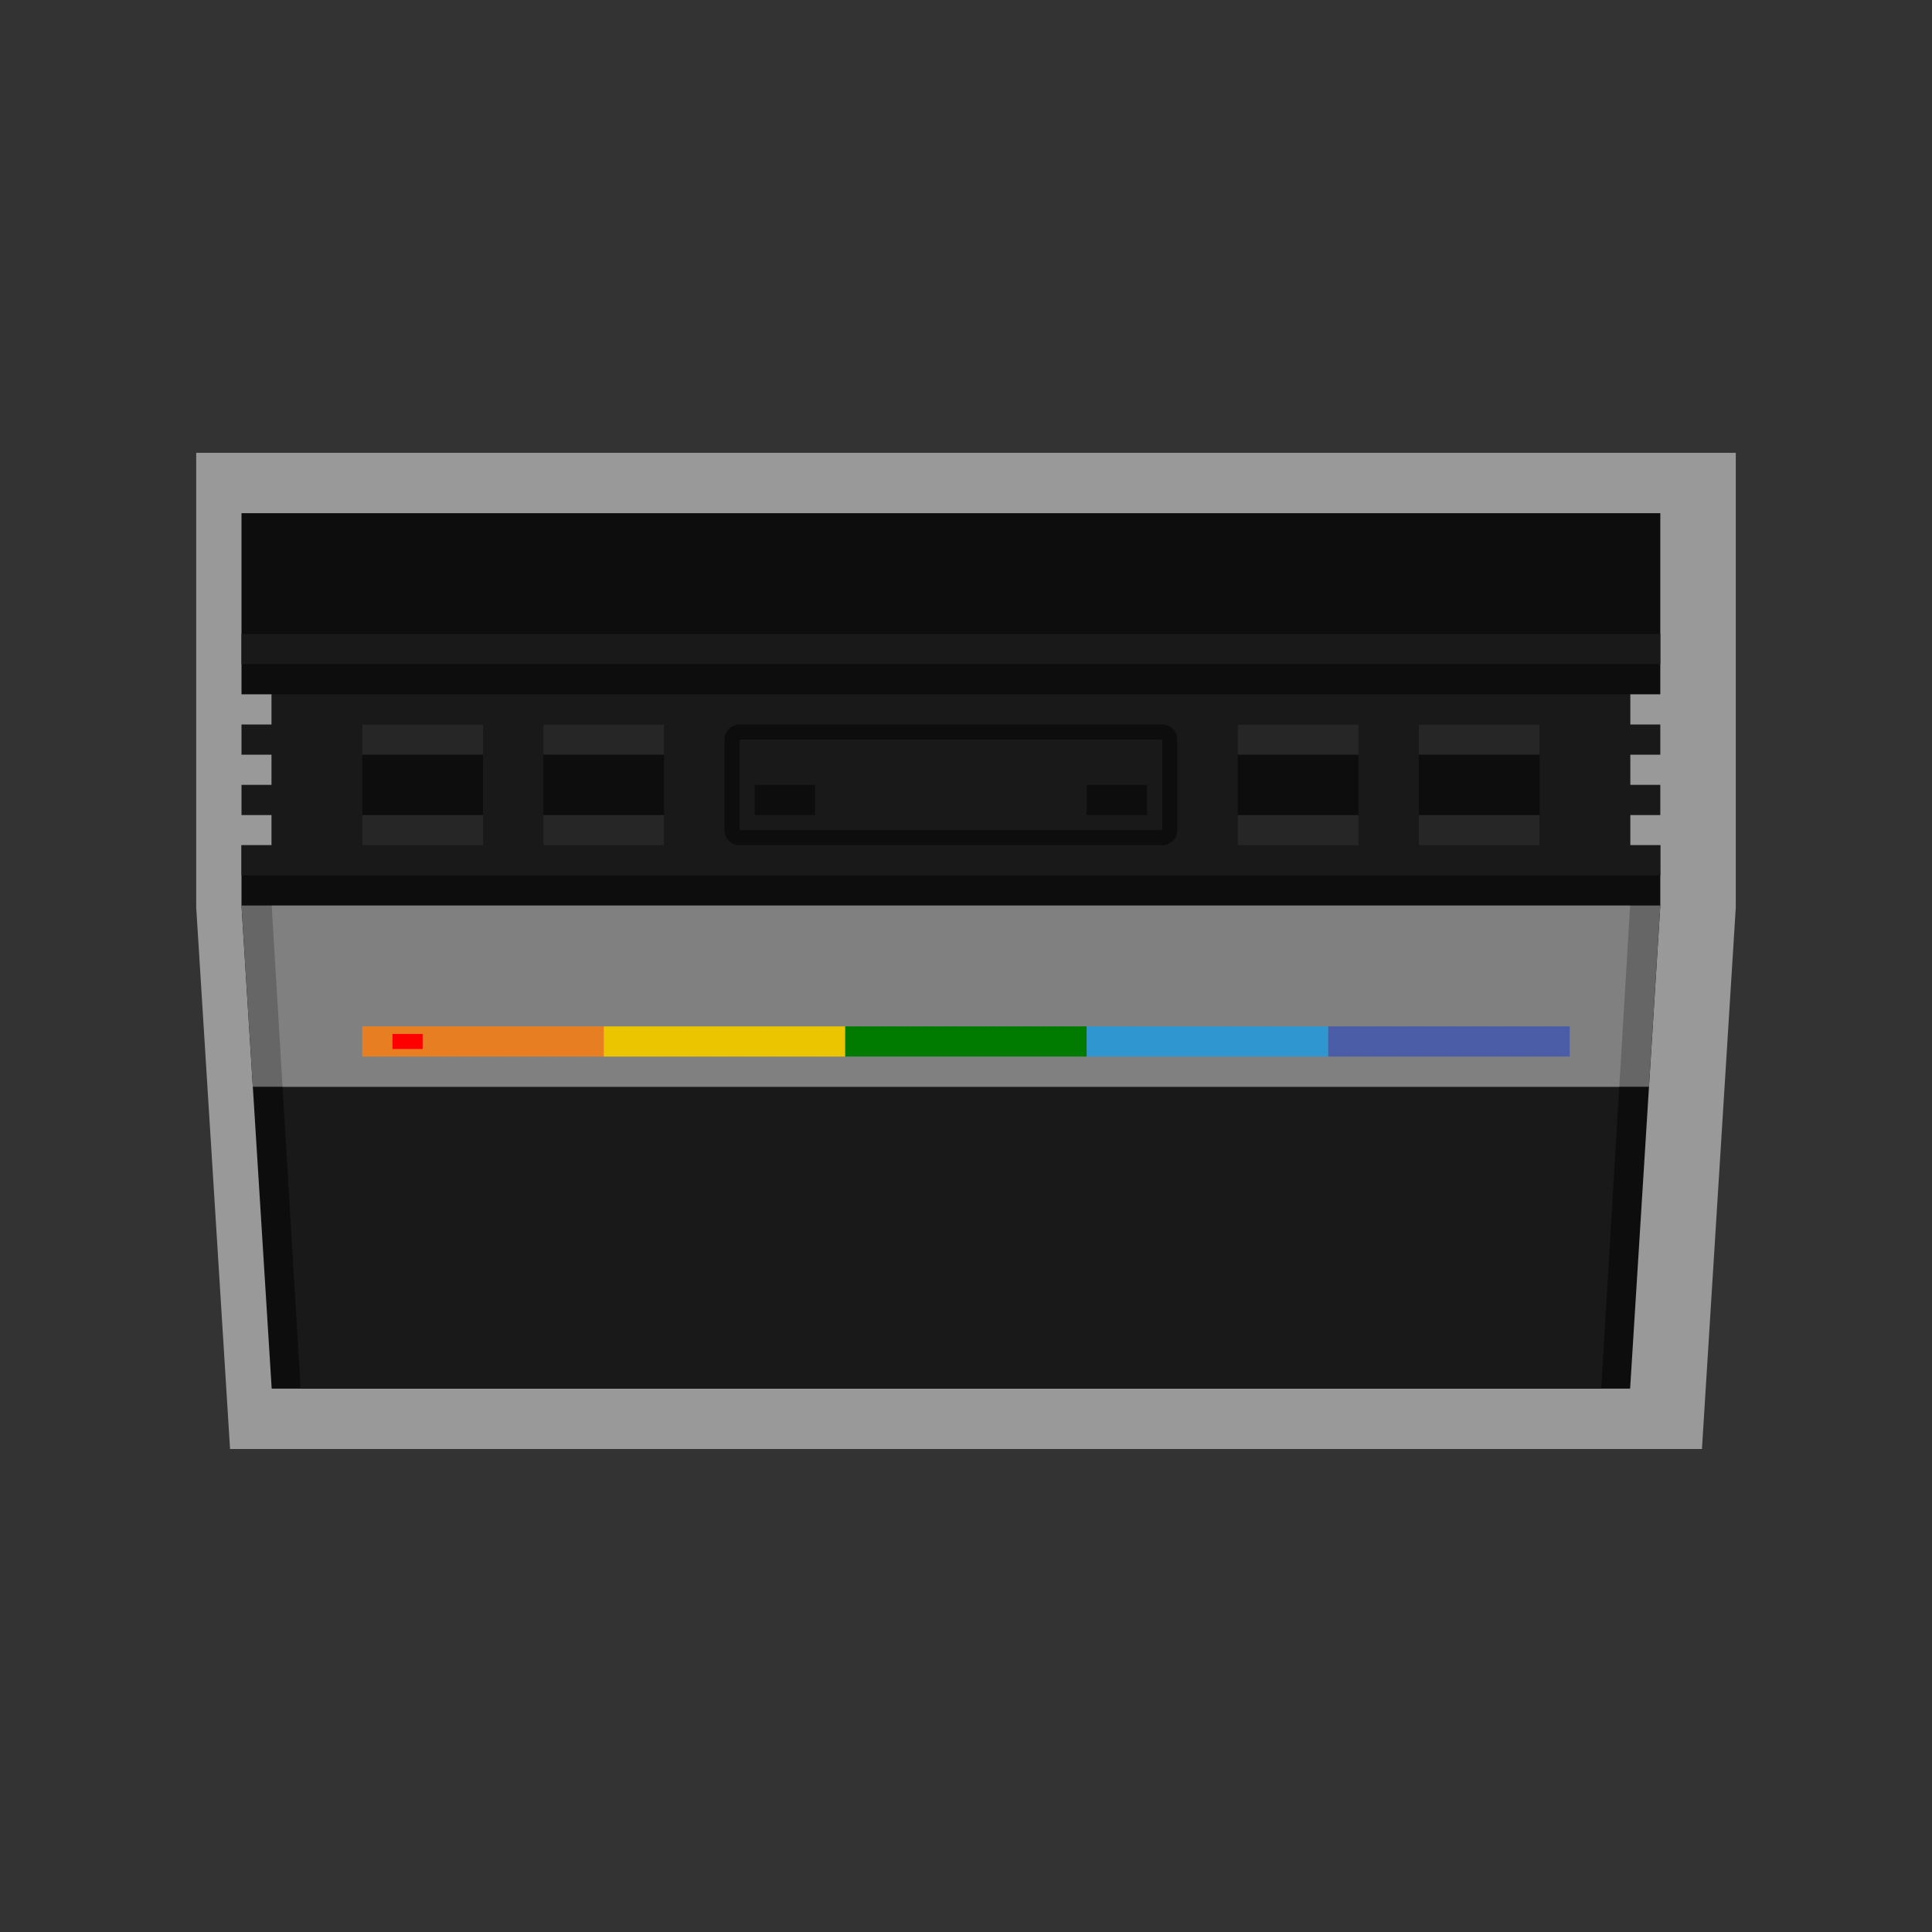 <?xml version="1.0" encoding="UTF-8" standalone="no"?>
<svg
   xmlns:dc="http://purl.org/dc/elements/1.1/"
   xmlns:cc="http://creativecommons.org/ns#"
   xmlns:rdf="http://www.w3.org/1999/02/22-rdf-syntax-ns#"
   xmlns:svg="http://www.w3.org/2000/svg"
   xmlns="http://www.w3.org/2000/svg"
   viewBox="0 0 320 320"
   height="320"
   width="320"
   xml:space="preserve"
   version="1.1"
   id="svg2"><rect x="0" y="0" width="320" height="320" fill="#333333" stroke="none"/><defs
     id="defs6"><clipPath
       id="clipPath16"
       clipPathUnits="userSpaceOnUse"><path
         id="path18"
         d="M 0,256 256,256 256,0 0,0 0,256 Z" /></clipPath><clipPath
       id="clipPath24"
       clipPathUnits="userSpaceOnUse"><path
         id="path26"
         d="m 26,196 204,0 0,-132 -204,0 0,132 z" /></clipPath><clipPath
       id="clipPath60"
       clipPathUnits="userSpaceOnUse"><path
         id="path62"
         d="M 0,256 256,256 256,0 0,0 0,256 Z" /></clipPath></defs><g
     transform="matrix(1.25,0,0,-1.25,0,320)"
     id="g10"><g
       id="g12"><g
         clip-path="url(#clipPath16)"
         id="g14"><g
           id="g20"><g
             id="g22" /><g
             id="g28"><g
               style="opacity:0.5"
               id="g30"
               clip-path="url(#clipPath24)"><g
                 id="g32"
                 transform="translate(222,196)"><path
                   id="path34"
                   style="fill:#ffffff;fill-opacity:1;fill-rule:nonzero;stroke:none"
                   d="m 0,0 -188,0 -8,0 0,-8 0,-16 0,-4 0,-4 0,-8 0,-8 0,-8 0,-4 0,-0.25 0.016,-0.249 1.5,-24 2.5,-40 0.468,-7.501 7.516,0 3.83,0 172.34,0 3.83,0 7.516,0 0.468,7.501 2.5,40 1.5,24 0.016,0.249 0,0.25 0,4 0,8 0,8 0,8 0,4 0,4 0,16 0,8 -8,0 z" /></g></g></g></g></g></g><g
       transform="translate(220,164)"
       id="g36"><path
         id="path38"
         style="fill:#0d0d0d;fill-opacity:1;fill-rule:nonzero;stroke:none"
         d="m 0,0 0,24 -188,0 0,-24 4,0 0,-20 -4,0 0,-8 4,0 180,0 4,0 0,8 -4,0 0,20 4,0 z" /></g><g
       transform="translate(216,164)"
       id="g40"><path
         id="path42"
         style="fill:#191919;fill-opacity:1;fill-rule:nonzero;stroke:none"
         d="m 0,0 -180,0 0,-4 -4,0 0,-4 4,0 0,-4 -4,0 0,-4 4,0 0,-4 -4,0 0,-4 188,0 0,4 -4,0 0,4 4,0 0,4 -4,0 0,4 4,0 0,4 -4,0 0,4 z" /></g><g
       transform="translate(216,72)"
       id="g44"><path
         id="path46"
         style="fill:#0d0d0d;fill-opacity:1;fill-rule:nonzero;stroke:none"
         d="M 0,0 -180,0 -184,64 4,64 0,0 Z" /></g><g
       transform="translate(212.17,72)"
       id="g48"><path
         id="path50"
         style="fill:#191919;fill-opacity:1;fill-rule:nonzero;stroke:none"
         d="m 0,0 -172.34,0 -3.83,64 180,0 L 0,0 Z" /></g><path
       id="path52"
       style="fill:#0d0d0d;fill-opacity:1;fill-rule:nonzero;stroke:none"
       d="m 88,144 -16,0 0,16 16,0 0,-16 z" /><path
       id="path54"
       style="fill:#0d0d0d;fill-opacity:1;fill-rule:nonzero;stroke:none"
       d="m 64,144 -16,0 0,16 16,0 0,-16 z" /><g
       id="g56"><g
         clip-path="url(#clipPath60)"
         id="g58"><g
           transform="translate(192,144)"
           id="g64"><path
             id="path66"
             style="fill:#191919;fill-opacity:1;fill-rule:nonzero;stroke:none"
             d="m 0,0 0,0 c -2.2,0 -4,1.8 -4,4 l 0,8 c 0,2.2 1.8,4 4,4 2.2,0 4,-1.8 4,-4 L 4,4 C 4,1.8 2.2,0 0,0" /></g><g
           transform="translate(154,160)"
           id="g68"><path
             id="path70"
             style="fill:#0d0d0d;fill-opacity:1;fill-rule:nonzero;stroke:none"
             d="m 0,0 -56,0 c -1.104,0 -2,-0.896 -2,-2 l 0,-12 c 0,-1.104 0.896,-2 2,-2 l 56,0 c 1.104,0 2,0.896 2,2 L 2,-2 C 2,-0.896 1.104,0 0,0 m 0,-14 -56,0 0,12 56,0 0,-12 z" /></g><path
           id="path72"
           style="fill:#0d0d0d;fill-opacity:1;fill-rule:nonzero;stroke:none"
           d="m 108,148 -8,0 0,4 8,0 0,-4 z" /><path
           id="path74"
           style="fill:#0d0d0d;fill-opacity:1;fill-rule:nonzero;stroke:none"
           d="m 152,148 -8,0 0,4 8,0 0,-4 z" /><path
           id="path76"
           style="fill:#0d0d0d;fill-opacity:1;fill-rule:nonzero;stroke:none"
           d="m 204,144 -16,0 0,16 16,0 0,-16 z" /><path
           id="path78"
           style="fill:#0d0d0d;fill-opacity:1;fill-rule:nonzero;stroke:none"
           d="m 180,144 -16,0 0,16 16,0 0,-16 z" /><path
           id="path80"
           style="fill:#191919;fill-opacity:1;fill-rule:nonzero;stroke:none"
           d="m 220,168 -188,0 0,4 188,0 0,-4 z" /><g
           transform="translate(218.5,112)"
           id="g82"><path
             id="path84"
             style="fill:#666666;fill-opacity:1;fill-rule:nonzero;stroke:none"
             d="m 0,0 1.5,24 -188,0 L -185,0 0,0 Z" /></g><g
           transform="translate(214.564,112)"
           id="g86"><path
             id="path88"
             style="fill:#808080;fill-opacity:1;fill-rule:nonzero;stroke:none"
             d="m 0,0 1.437,24 -180,0 1.436,-24 L 0,0 Z" /></g><path
           id="path90"
           style="fill:#e77f22;fill-opacity:1;fill-rule:nonzero;stroke:none"
           d="m 80,116 -32,0 0,4 32,0 0,-4 z" /><path
           id="path92"
           style="fill:#eac500;fill-opacity:1;fill-rule:nonzero;stroke:none"
           d="m 112,116 -32,0 0,4 32,0 0,-4 z" /><path
           id="path94"
           style="fill:#007b00;fill-opacity:1;fill-rule:nonzero;stroke:none"
           d="m 144,116 -32,0 0,4 32,0 0,-4 z" /><path
           id="path96"
           style="fill:#3096cf;fill-opacity:1;fill-rule:nonzero;stroke:none"
           d="m 176,116 -32,0 0,4 32,0 0,-4 z" /><path
           id="path98"
           style="fill:#4b5da7;fill-opacity:1;fill-rule:nonzero;stroke:none"
           d="m 208,116 -32,0 0,4 32,0 0,-4 z" /><path
           id="path100"
           style="fill:#ff0000;fill-opacity:1;fill-rule:nonzero;stroke:none"
           d="m 56,117 -4,0 0,2 4,0 0,-2 z" /><path
           id="path102"
           style="fill:#262626;fill-opacity:1;fill-rule:nonzero;stroke:none"
           d="m 64,144 -16,0 0,4 16,0 0,-4 z" /><path
           id="path104"
           style="fill:#262626;fill-opacity:1;fill-rule:nonzero;stroke:none"
           d="m 64,156 -16,0 0,4 16,0 0,-4 z" /><path
           id="path106"
           style="fill:#262626;fill-opacity:1;fill-rule:nonzero;stroke:none"
           d="m 88,144 -16,0 0,4 16,0 0,-4 z" /><path
           id="path108"
           style="fill:#262626;fill-opacity:1;fill-rule:nonzero;stroke:none"
           d="m 88,156 -16,0 0,4 16,0 0,-4 z" /><path
           id="path110"
           style="fill:#262626;fill-opacity:1;fill-rule:nonzero;stroke:none"
           d="m 180,156 -16,0 0,4 16,0 0,-4 z" /><path
           id="path112"
           style="fill:#262626;fill-opacity:1;fill-rule:nonzero;stroke:none"
           d="m 204,156 -16,0 0,4 16,0 0,-4 z" /><path
           id="path114"
           style="fill:#262626;fill-opacity:1;fill-rule:nonzero;stroke:none"
           d="m 180,144 -16,0 0,4 16,0 0,-4 z" /><path
           id="path116"
           style="fill:#262626;fill-opacity:1;fill-rule:nonzero;stroke:none"
           d="m 204,144 -16,0 0,4 16,0 0,-4 z" /></g></g></g></svg>